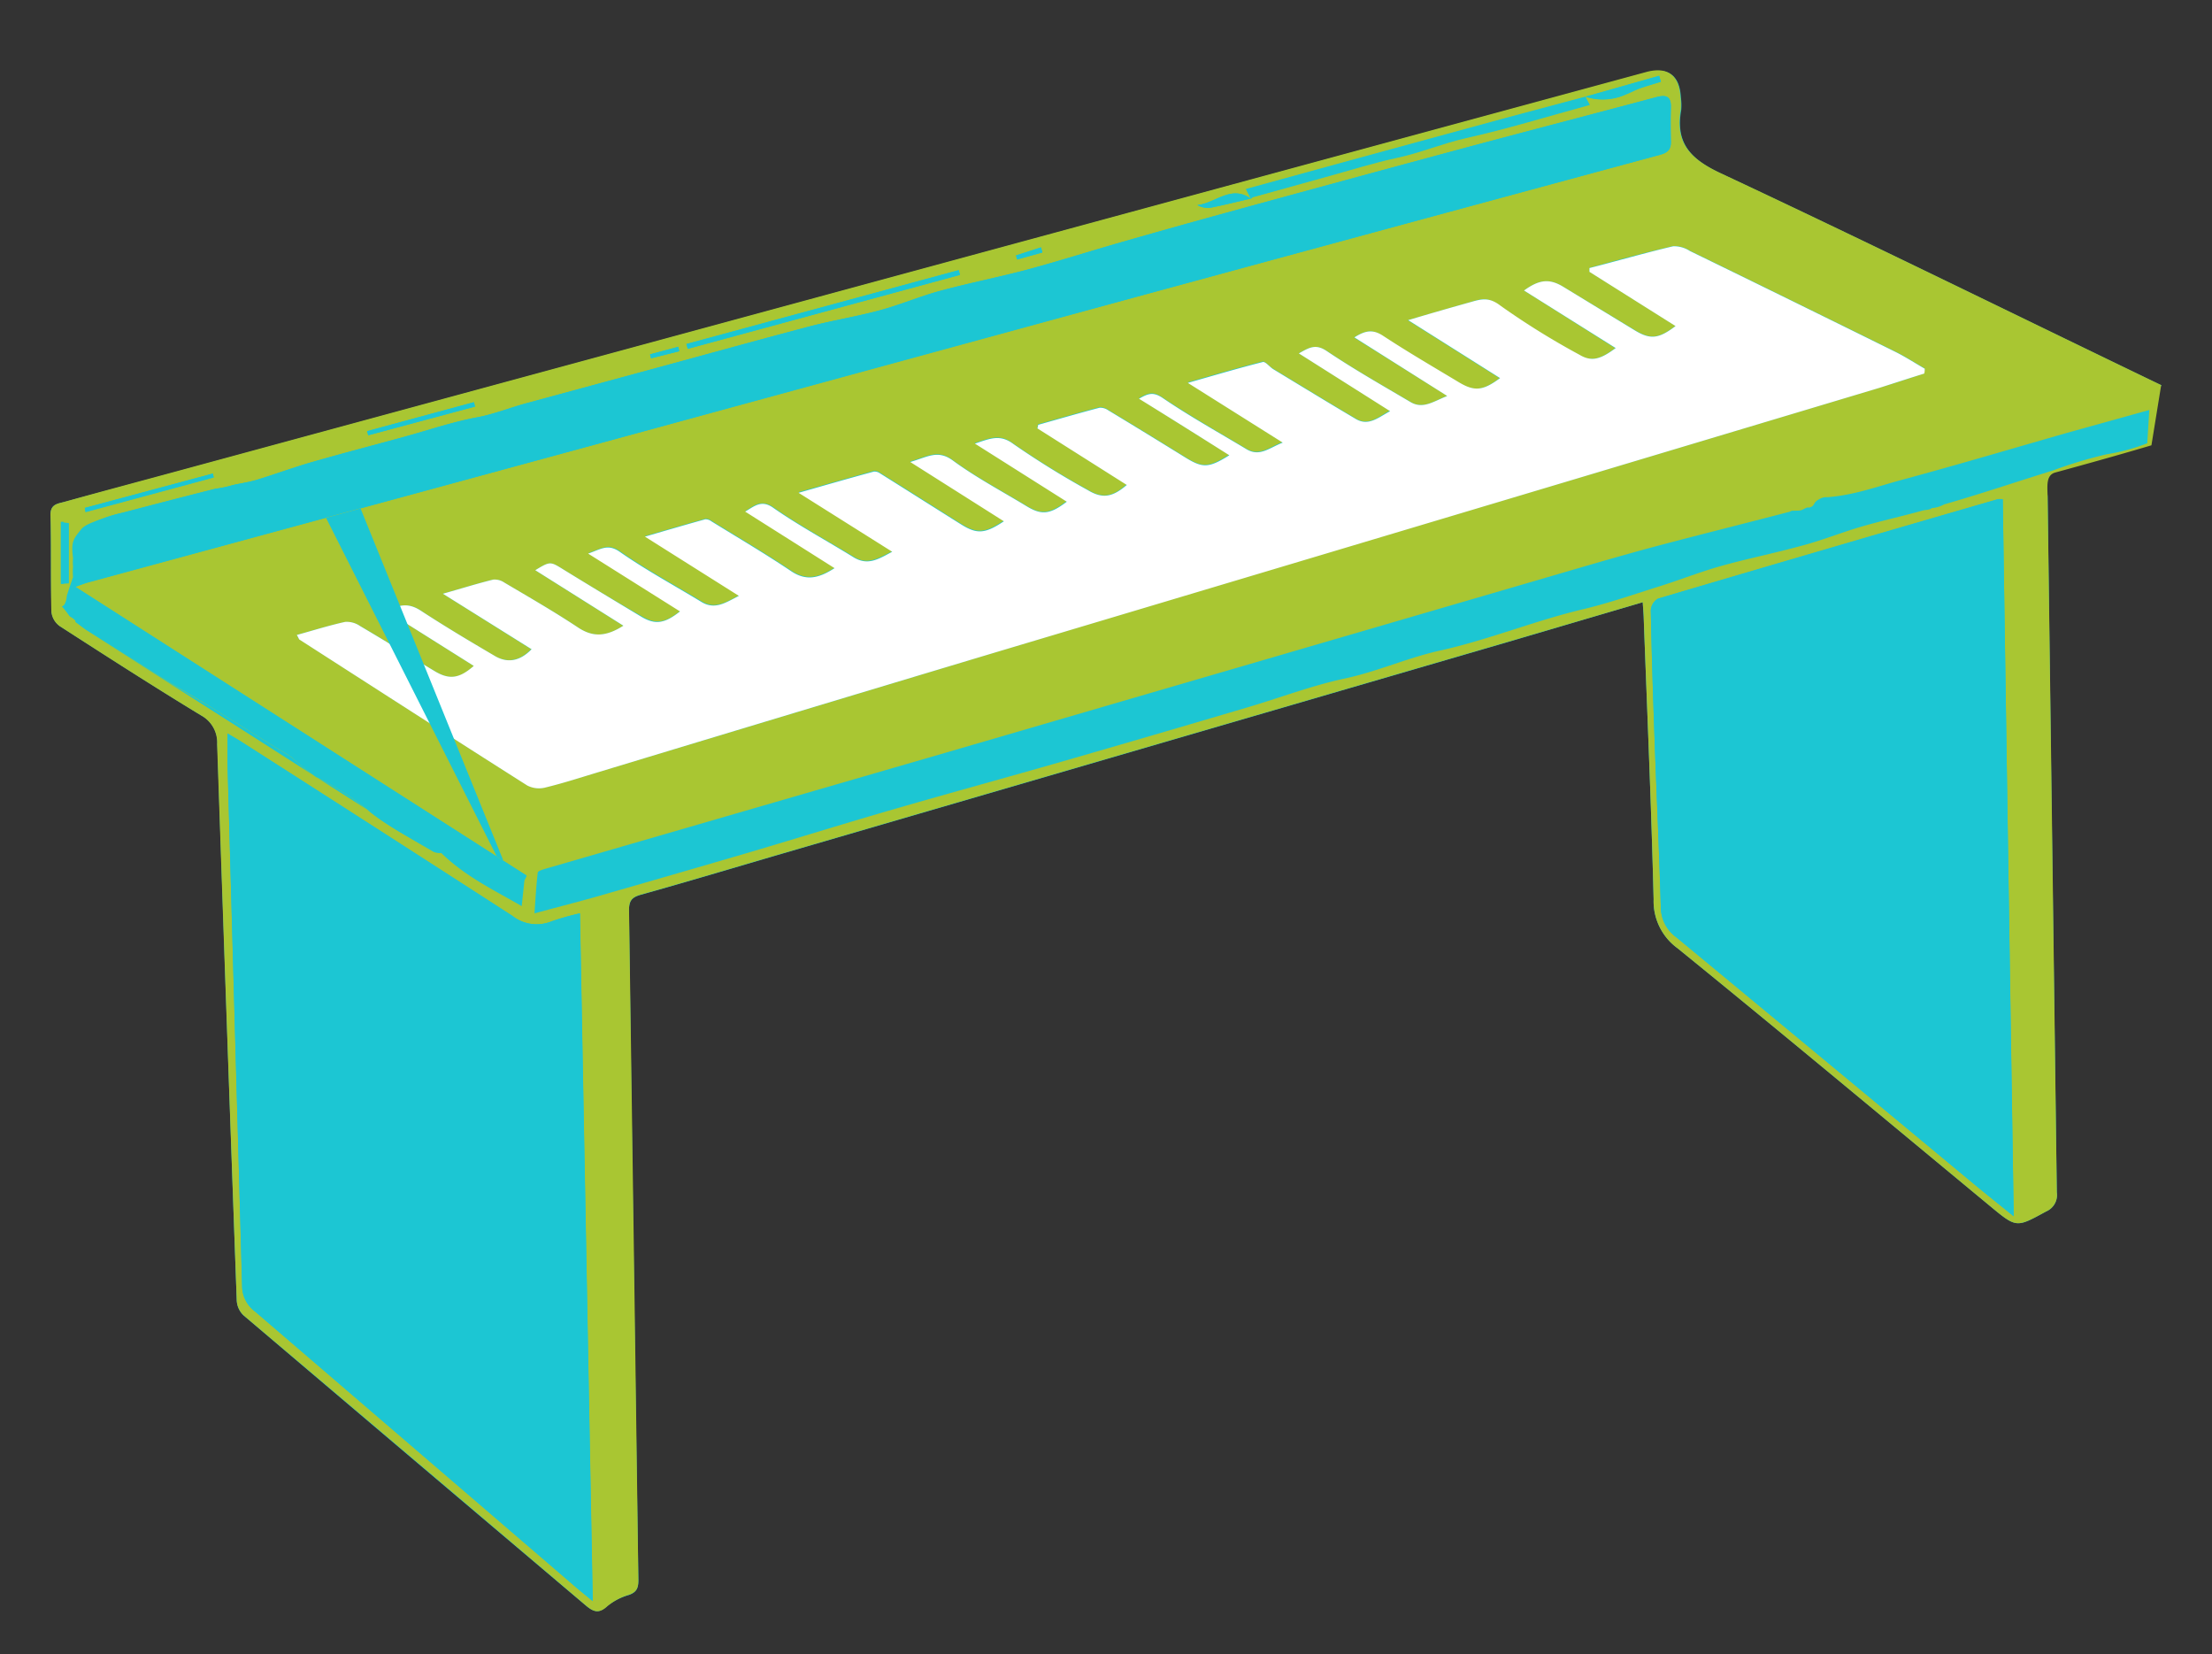 <svg id="Layer_1" data-name="Layer 1" xmlns="http://www.w3.org/2000/svg" viewBox="0 0 313 234"><rect x="0" y="0" width="313" height="234" fill="#333333" stroke="none"/><defs><style>.cls-1{fill:#1cc6d3;}.cls-2{fill:#a9c632;}.cls-3{fill:#fff;}</style></defs><path class="cls-1" d="M232.45,85.2c.06,1,.11,1.64.14,2.28.49,13.25,1.07,26.49,1.4,39.75a8.21,8.21,0,0,0,3.38,6.92c14.86,12.06,29.55,24.34,44.3,36.54,3.69,3.06,3.66,3,7.86.7a2.53,2.53,0,0,0,1.51-2.71q-.68-49.19-1.3-98.36c0-1.47-1.76-4.88-.4-5.25,5.11-1.4,5.57-.57,10.65-2.07,3.3-1,0-1.48,3-5-.1-.31-.18-1.83-.3-1.77-1.79.81,1.78-.6,3.19-1.69-20.78-10-41.48-20.21-62.38-30-4.27-2-6.44-4.28-5.6-9a7.83,7.83,0,0,0-.05-1.74c-.15-3.14-1.83-4.37-4.88-3.54L174.36,26.16,25.26,66.66C19.89,68.12,14.52,69.55,9.17,71c-.91.26-2.07.28-2,1.83.09,4.59,0,9.19.13,13.77a2.85,2.85,0,0,0,1.19,2c6.63,4.27,13.27,8.54,20,12.63a4.36,4.36,0,0,1,2.26,4.06Q32.07,144.64,33.5,184a3.14,3.14,0,0,0,.94,2.08q24.17,20.55,48.38,41c1.09.93,1.87,1.28,3.09.15A8.66,8.66,0,0,1,89,225.65c1.1-.4,1.34-1,1.33-2.13Q89.6,176.2,89,128.85c0-1.35.34-1.88,1.65-2.25,6.66-1.86,13.28-3.85,19.92-5.79l102.87-30Z"/><path class="cls-2" d="M304.43,63c-5.08,1.5-8.5,2.45-13.61,3.85-1.36.37-1.1,2-1.08,3.47q.67,49.17,1.3,98.36a2.53,2.53,0,0,1-1.51,2.71c-4.2,2.28-4.17,2.36-7.86-.7-14.75-12.2-29.44-24.48-44.3-36.54a8.21,8.21,0,0,1-3.38-6.92c-.33-13.26-.91-26.5-1.4-39.75,0-.64-.08-1.28-.14-2.28l-19,5.58-102.87,30c-6.64,1.94-13.26,3.93-19.92,5.79-1.31.37-1.67.9-1.65,2.25q.69,47.34,1.32,94.67c0,1.18-.23,1.73-1.33,2.13a8.66,8.66,0,0,0-3.06,1.62c-1.22,1.13-2,.78-3.09-.15q-24.18-20.53-48.38-41A3.14,3.14,0,0,1,33.5,184q-1.44-39.36-2.78-78.72a4.36,4.36,0,0,0-2.26-4.06c-6.74-4.09-13.38-8.36-20-12.63a2.85,2.85,0,0,1-1.19-2c-.12-4.58,0-9.18-.13-13.77,0-1.55,1.13-1.57,2-1.83,5.35-1.49,10.72-2.92,16.09-4.38l149.1-40.5,58.57-15.91c3-.83,4.73.4,4.88,3.54a7.83,7.83,0,0,1,.05,1.74c-.84,4.71,1.33,7,5.6,9,20.9,9.78,41.6,20,62.38,30m-81.51-40.8c-3.74,1-7.49,2-11.22,3-7.34,2-14.67,4-22,6l-14.79,4.06L177,28.1c-2.77-2-5,.65-7.55.91a2.88,2.88,0,0,0,2,.35c1.87-.38,3.72-.84,5.58-1.27.1-.08.19-.21.3-.24L187.51,25c3.42-.94,6.81-2,10.27-2.76,3.27-.71,6.34-2,9.62-2.76,5.84-1.3,11.57-3.07,17.51-4.69-.26-.48-.44-.8-.6-1.11a7.91,7.91,0,0,0,5.8-.33c.67-.26,1.31-.62,2-.86,1-.34,1.94-.61,2.91-.91l-.24-.84ZM42,89.83c.23.4.27.55.36.61,10.74,6.9,21.48,13.82,32.26,20.66a3.62,3.62,0,0,0,2.54.29c2.56-.63,5.07-1.44,7.6-2.2q28-8.44,56-16.89,41.8-12.54,83.63-25,20.82-6.23,41.63-12.48c2.1-.63,4.18-1.31,6.27-2,0-.23.05-.46.07-.69-1.41-.81-2.77-1.7-4.23-2.42q-14.49-7.16-29-14.23a4.1,4.1,0,0,0-2.36-.67c-4,.93-7.9,2-11.85,3.08l0,.54,12.18,7.67c-2.42,1.84-3.6,1.93-5.81.58L221.2,40.57c-1.93-1.17-3.37-1.06-5.55.53l12.91,8.15c-2.23,1.67-3.47,1.93-5.14.94a108,108,0,0,1-11.17-6.94c-1.56-1.21-2.64-1-4.05-.55-2.82.8-5.63,1.63-9,2.6l13,8.2c-2.41,1.8-3.62,1.91-5.81.6-3.59-2.16-7.22-4.27-10.72-6.57-1.43-1-2.52-.78-4.08.21L204.78,56c-2,.8-3.43,1.91-5.16.88-4-2.36-8.05-4.66-11.89-7.24-1.55-1-2.44-.52-3.94.34l12.88,8.12c-1.65.89-3,2.19-4.79,1.14-3.94-2.33-7.85-4.72-11.76-7.09-.52-.31-1.09-1.08-1.47-1-3.37.85-6.71,1.84-10.6,2.95l13.43,8.45c-1.93.75-3.26,2.05-5.13.93-4-2.39-8-4.65-11.88-7.26-1.34-.91-2-.62-3.33.12,4.37,2.74,8.52,5.35,12.78,8-2.94,1.84-3.78,1.83-6.28.28q-5.41-3.36-10.88-6.66a1.92,1.92,0,0,0-1.22-.34c-2.9.76-5.78,1.6-8.66,2.41l-.11.51,12.64,8c-2,1.78-3.45,2-5.5.74a121.45,121.45,0,0,1-10.52-6.52c-1.92-1.44-3.29-.79-5.47-.07l13,8.22c-2.36,1.8-3.55,1.92-5.63.67-3.53-2.14-7.2-4.08-10.52-6.52-2.11-1.55-3.59-.45-6,.23l13.27,8.37c-2.69,1.79-3.81,1.85-6.09.42-3.82-2.4-7.63-4.82-11.45-7.21a1.32,1.32,0,0,0-.87-.24c-3.38.94-6.75,1.91-10.64,3l13.28,8.36c-2,1-3.48,2-5.44.8-3.79-2.34-7.73-4.45-11.37-7-1.73-1.21-2.69-.27-4,.52l12.65,8c-2.22,1.4-4,1.86-6.14.43-3.69-2.48-7.52-4.73-11.31-7.07a1.33,1.33,0,0,0-.86-.27c-2.67.74-5.33,1.52-8.52,2.45l13.31,8.38c-1.92,1-3.4,2-5.3.86-3.86-2.35-7.85-4.5-11.54-7.08-1.72-1.21-2.69-.37-4.49.24l13,8.18c-2.22,1.77-3.52,1.92-5.56.7C87,85,83.36,82.81,79.74,80.58c-1.87-1.16-1.88-1.2-4,.09l12.47,7.86c-2.42,1.55-4.3,1.67-6.45.23-3.37-2.26-6.91-4.27-10.41-6.34A2.42,2.42,0,0,0,69.78,82c-2.22.55-4.4,1.23-7.11,2l12.5,7.84c-1.64,1.69-3.41,2-5.22.94-3.49-2.08-7-4.14-10.38-6.38-1.63-1.07-3-1-4.77.09C59,89.15,63,91.66,67.05,94.21c-2,1.81-3.42,2-5.5.76-3.54-2.13-7-4.31-10.6-6.41A3.31,3.31,0,0,0,48.86,88C46.61,88.47,44.4,89.17,42,89.83Zm-9.8,14c0,1.57,0,2.85,0,4.12q1,37,2.07,74a4.52,4.52,0,0,0,1.83,3.6q22.53,19.31,45,38.66c.81.69,1.64,1.37,2.78,2.31-.61-32.65-1.2-64.84-1.81-97.3a37.49,37.49,0,0,0-4,1.13,5.57,5.57,0,0,1-5.57-.78q-19.13-12.37-38.33-24.62C33.62,104.6,33.07,104.29,32.21,103.78ZM283.39,70.63a2.7,2.7,0,0,0-.68,0q-24.07,7-48.12,14.08a2.07,2.07,0,0,0-1,1.63c.12,6.14.32,12.28.54,18.41.28,7.88.65,15.75.88,23.63a5.26,5.26,0,0,0,2.19,4.23q21.06,17.4,42.06,34.86c1.76,1.46,3.55,2.88,5.68,4.61C284.42,137.93,283.9,104.29,283.39,70.63ZM74.21,124.52l.31-.64L10.65,83c.88-.31,1.34-.5,1.82-.63Q52.55,71.51,92.64,60.6q35-9.52,69.89-19.07,36.16-9.85,72.36-19.63c1-.27,1.59-.69,1.54-1.84-.07-1.61-.06-3.23,0-4.85s-.68-1.84-2.08-1.46c-9.11,2.44-18.24,4.8-27.35,7.25q-16.69,4.48-33.37,9.07-7.53,2.05-15,4.21c-4.39,1.26-8.75,2.65-13.16,3.84-4.08,1.1-8.24,1.92-12.32,3-2.91.79-5.7,2-8.61,2.77-3.28.89-6.65,1.42-9.93,2.28-7.92,2.09-15.81,4.29-23.72,6.43L74.48,57.06c-2.33.63-4.57,1.54-7,2-3.45.64-6.81,1.8-10.21,2.73-4.34,1.19-8.71,2.32-13,3.56-2.65.76-5.24,1.72-7.88,2.53-1.1.33-2.25.5-3.38.74a15.45,15.45,0,0,1-2.5.53c-4.42,1.11-8.84,2.27-13.26,3.42a20.52,20.52,0,0,0-2.77.83,6.69,6.69,0,0,0-2.54,1.41c-1.27,1.45-.86,4.59.57,6a3,3,0,0,1,.26.45l-2,.11c-.12,1.27-.24,2.45-.37,3.75l-1.62.67c1.52,1.86.7,1.14,1.59,1.73l.3.29V88c.75.54,1.28,1,1.85,1.33,3.8,2.4,7.59,4.8,11.41,7.17,2,1.21,4,2.34,5.92,3.54,3,1.85,6,3.73,9,5.6.87.54,1.79,1,2.6,1.64a27.7,27.7,0,0,0,3.26,2.64,39.68,39.68,0,0,1,7.12,4.5c2.85,2.4,6.27,4.12,9.47,6.07a2.2,2.2,0,0,0,1.14.19c3.48,3.38,7.52,5.27,11.38,7.51M97.13,48.67l.19.68,38.52-10.46-.18-.67ZM12,71.86l.1.56,18.14-4.9L30.11,67ZM51.94,61l.17.58,15.11-4.06-.16-.62ZM9.75,74c-.13,0-1-.13-1.13-.13V82.6l1.13-.07ZM96.11,49.69,96,49.06l-4,1.07.14.56Zm47.66-13.55.15.57,3.58-1-.2-.72Z"/><path class="cls-3" d="M42,89.83c2.39-.66,4.6-1.36,6.85-1.85a3.31,3.31,0,0,1,2.09.58c3.56,2.1,7.06,4.28,10.6,6.41,2.08,1.24,3.48,1,5.5-.76C63,91.66,59,89.15,54.8,86.5c1.77-1.09,3.14-1.16,4.77-.09C63,88.65,66.46,90.71,70,92.79c1.81,1.08,3.58.75,5.22-.94L62.67,84c2.71-.77,4.89-1.45,7.11-2a2.42,2.42,0,0,1,1.57.41c3.5,2.07,7,4.08,10.41,6.34,2.15,1.44,4,1.32,6.45-.23L75.74,80.67c2.12-1.29,2.13-1.25,4-.09C83.36,82.81,87,85,90.66,87.2c2,1.22,3.34,1.07,5.56-.7l-13-8.18c1.8-.61,2.77-1.45,4.49-.24,3.69,2.58,7.68,4.73,11.54,7.08,1.9,1.15,3.38.13,5.3-.86L91.26,75.92c3.19-.93,5.85-1.71,8.52-2.45a1.33,1.33,0,0,1,.86.27c3.79,2.34,7.62,4.59,11.31,7.07,2.14,1.43,3.92,1,6.14-.43l-12.65-8c1.36-.79,2.32-1.73,4-.52,3.64,2.54,7.58,4.65,11.37,7,2,1.2,3.49.25,5.44-.8L113,69.72c3.89-1.11,7.26-2.08,10.64-3a1.32,1.32,0,0,1,.87.24c3.82,2.39,7.63,4.81,11.45,7.21,2.28,1.43,3.4,1.37,6.09-.42L128.8,65.36c2.39-.68,3.87-1.78,6-.23,3.32,2.44,7,4.38,10.52,6.52,2.08,1.25,3.27,1.13,5.63-.67l-13-8.22c2.18-.72,3.55-1.37,5.47.07a121.45,121.45,0,0,0,10.52,6.52c2.05,1.24,3.48,1,5.5-.74l-12.64-8,.11-.51c2.88-.81,5.76-1.65,8.66-2.41a1.92,1.92,0,0,1,1.22.34q5.46,3.3,10.88,6.66c2.5,1.55,3.34,1.56,6.28-.28-4.26-2.69-8.41-5.3-12.78-8,1.29-.74,2-1,3.33-.12,3.83,2.61,7.9,4.87,11.88,7.26,1.87,1.12,3.2-.18,5.13-.93l-13.43-8.45c3.89-1.11,7.23-2.1,10.6-2.95.38-.1.95.67,1.47,1,3.91,2.37,7.82,4.76,11.76,7.09,1.76,1,3.14-.25,4.79-1.14L183.79,50c1.5-.86,2.39-1.38,3.94-.34,3.84,2.58,7.89,4.88,11.89,7.24,1.73,1,3.17-.08,5.16-.88l-13.13-8.29c1.56-1,2.65-1.16,4.08-.21,3.5,2.3,7.13,4.41,10.72,6.57,2.19,1.31,3.4,1.2,5.81-.6l-13-8.2c3.34-1,6.15-1.8,9-2.6,1.41-.4,2.49-.66,4.05.55a108,108,0,0,0,11.17,6.94c1.67,1,2.91.73,5.14-.94L215.65,41.1c2.18-1.59,3.62-1.7,5.55-.53l10.08,6.14c2.21,1.35,3.39,1.26,5.81-.58l-12.18-7.67,0-.54c3.95-1,7.88-2.15,11.85-3.08a4.1,4.1,0,0,1,2.36.67q14.54,7.08,29,14.23c1.46.72,2.82,1.61,4.23,2.42,0,.23,0,.46-.07.69-2.09.65-4.17,1.33-6.27,2q-20.81,6.24-41.63,12.48-41.81,12.51-83.63,25-28,8.4-56,16.89c-2.53.76-5,1.57-7.6,2.2a3.62,3.62,0,0,1-2.54-.29c-10.78-6.84-21.52-13.76-32.26-20.66C42.28,90.38,42.24,90.23,42,89.83Z"/><path class="cls-1" d="M32.21,103.78c.86.51,1.41.82,1.94,1.16q19.17,12.28,38.33,24.62a5.57,5.57,0,0,0,5.57.78,37.49,37.49,0,0,1,4-1.13c.61,32.46,1.2,64.65,1.81,97.3-1.14-.94-2-1.62-2.78-2.31q-22.5-19.33-45-38.66a4.52,4.52,0,0,1-1.83-3.6q-1-37-2.07-74C32.18,106.63,32.21,105.35,32.21,103.78Z"/><path class="cls-1" d="M283.39,70.63c.51,33.66,1,67.3,1.55,101.43-2.13-1.73-3.92-3.15-5.68-4.61q-21-17.43-42.06-34.86a5.26,5.26,0,0,1-2.19-4.23c-.23-7.88-.6-15.75-.88-23.63-.22-6.13-.42-12.27-.54-18.41a2.07,2.07,0,0,1,1-1.63q24-7.11,48.12-14.08A2.7,2.7,0,0,1,283.39,70.63Z"/><path class="cls-1" d="M8.75,85.83c.66-.27.7-1.53.7-1.53s.49-1.54.89-2.66a6.51,6.51,0,0,1,0-1.48,4.65,4.65,0,0,1,0-1.18c-.3-2.37,0-2.66,1.18-4.14.6-.69,2-1.08,2.93-1.45a20.52,20.52,0,0,1,2.77-.83c4.42-1.15,8.84-2.31,13.26-3.42a15.45,15.45,0,0,0,2.5-.53c1.13-.24,2.28-.41,3.38-.74,2.64-.81,5.23-1.77,7.88-2.53,4.33-1.24,8.7-2.37,13-3.56,3.4-.93,6.76-2.09,10.21-2.73,2.42-.45,4.66-1.36,7-2l16.35-4.43c7.91-2.14,15.8-4.34,23.72-6.43,3.28-.86,6.65-1.39,9.93-2.28,2.91-.78,5.7-2,8.61-2.77,4.08-1.11,8.24-1.93,12.32-3,4.41-1.19,8.77-2.58,13.16-3.84q7.52-2.14,15-4.21Q190.29,25.51,207,21c9.11-2.45,18.24-4.81,27.35-7.25,1.4-.38,2.12-.12,2.08,1.46s0,3.24,0,4.85c0,1.15-.53,1.57-1.54,1.84q-36.18,9.8-72.36,19.63Q127.58,51,92.64,60.6,52.56,71.52,12.47,82.41c-.48.13-.94.32-1.82.63l63.87,40.84-.31.64m-12.89-4c-3.2-2-6.62-3.67-9.47-6.07a39.68,39.68,0,0,0-7.12-4.5,27.7,27.7,0,0,1-3.26-2.64c-.81-.62-1.73-1.1-2.6-1.64-3-1.87-6-3.75-9-5.6-2-1.2-4-2.33-5.92-3.54-3.82-2.37-7.61-4.77-11.41-7.17M73.84,128.2,50.64,71c-2.16-.89-4-.38-5,1.28Z"/><path class="cls-1" d="M303.84,62.71a27.22,27.22,0,0,1-5.75,1.56,63.31,63.31,0,0,0-7.57,2.28c-5.19,1.61-10.2,3.31-15.42,4.81a4.16,4.16,0,0,1-1.74.52c-.29.29-.89.23-1.3.35-2.85.79-5.74,1.43-8.58,2.25s-5.73,2-8.63,2.75c-3.84,1.06-7.76,1.83-11.58,2.92-3.07.88-6.05,2.08-9.09,3-3.32,1.06-6.64,2.19-10,3-6.83,1.6-13.36,4.3-20.19,5.84-4.66,1-9,3-13.69,4s-9.26,2.76-13.9,4.12q-13,3.85-26.11,7.63c-7.79,2.24-15.61,4.37-23.39,6.62-6.94,2-13.84,4.15-20.77,6.2q-9.93,2.91-19.87,5.76c-3.38,1-6.78,1.85-10.63,2.9.14-2,.24-3.87.46-5.76,0-.24.74-.45,1.15-.57l56.57-16.4,43.71-12.74,37.72-11c5.78-1.68,11.54-3.4,17.35-5,6.89-1.86,13.81-3.56,20.71-5.37.27-.27,1.16,0,1.75-.27.29-.14.75-.41.89-.29,1-.22.48-.69,1.48-1.19a1.93,1.93,0,0,1,1.18-.29c3.84-.3,7.08-1.53,10.61-2.48,7.79-2.1,15.52-4.4,23.27-6.62L304.13,58Z"/><path class="cls-1" d="M177,28.12l-.66-1.33,14.79-4.06c7.33-2,14.66-4,22-6,3.73-1,7.48-2,11.22-3l0,0,.61,1.12c-5.94,1.62-11.67,3.39-17.51,4.69-3.28.74-6.35,2.05-9.62,2.76-3.46.74-6.85,1.82-10.27,2.76l-10.25,2.84c-.11,0-.2.16-.3.24Z"/><path class="cls-1" d="M97.13,48.67l38.53-10.45.18.67L97.32,49.35Z"/><path class="cls-1" d="M12,71.86,30.11,67l.14.56-18.14,4.9Z"/><path class="cls-1" d="M51.94,61l15.12-4.1.16.62L52.11,61.58Z"/><path class="cls-1" d="M224.33,13.71l10.44-3,.24.84c-1,.3-1.95.57-2.91.91-.68.24-1.32.6-2,.86a7.89,7.89,0,0,1-5.81.32Z"/><path class="cls-1" d="M177,28.09c-1.86.43-3.71.89-5.58,1.27a2.88,2.88,0,0,1-2-.35c2.55-.26,4.78-2.89,7.56-.9Z"/><path class="cls-1" d="M9,73.82V82.6H8.62V73.82Z"/><path class="cls-1" d="M96.11,49.69l-4,1-.14-.56,4-1.07Z"/><path class="cls-1" d="M143.77,36.14,147.3,35l.2.72-3.58,1Z"/></svg>